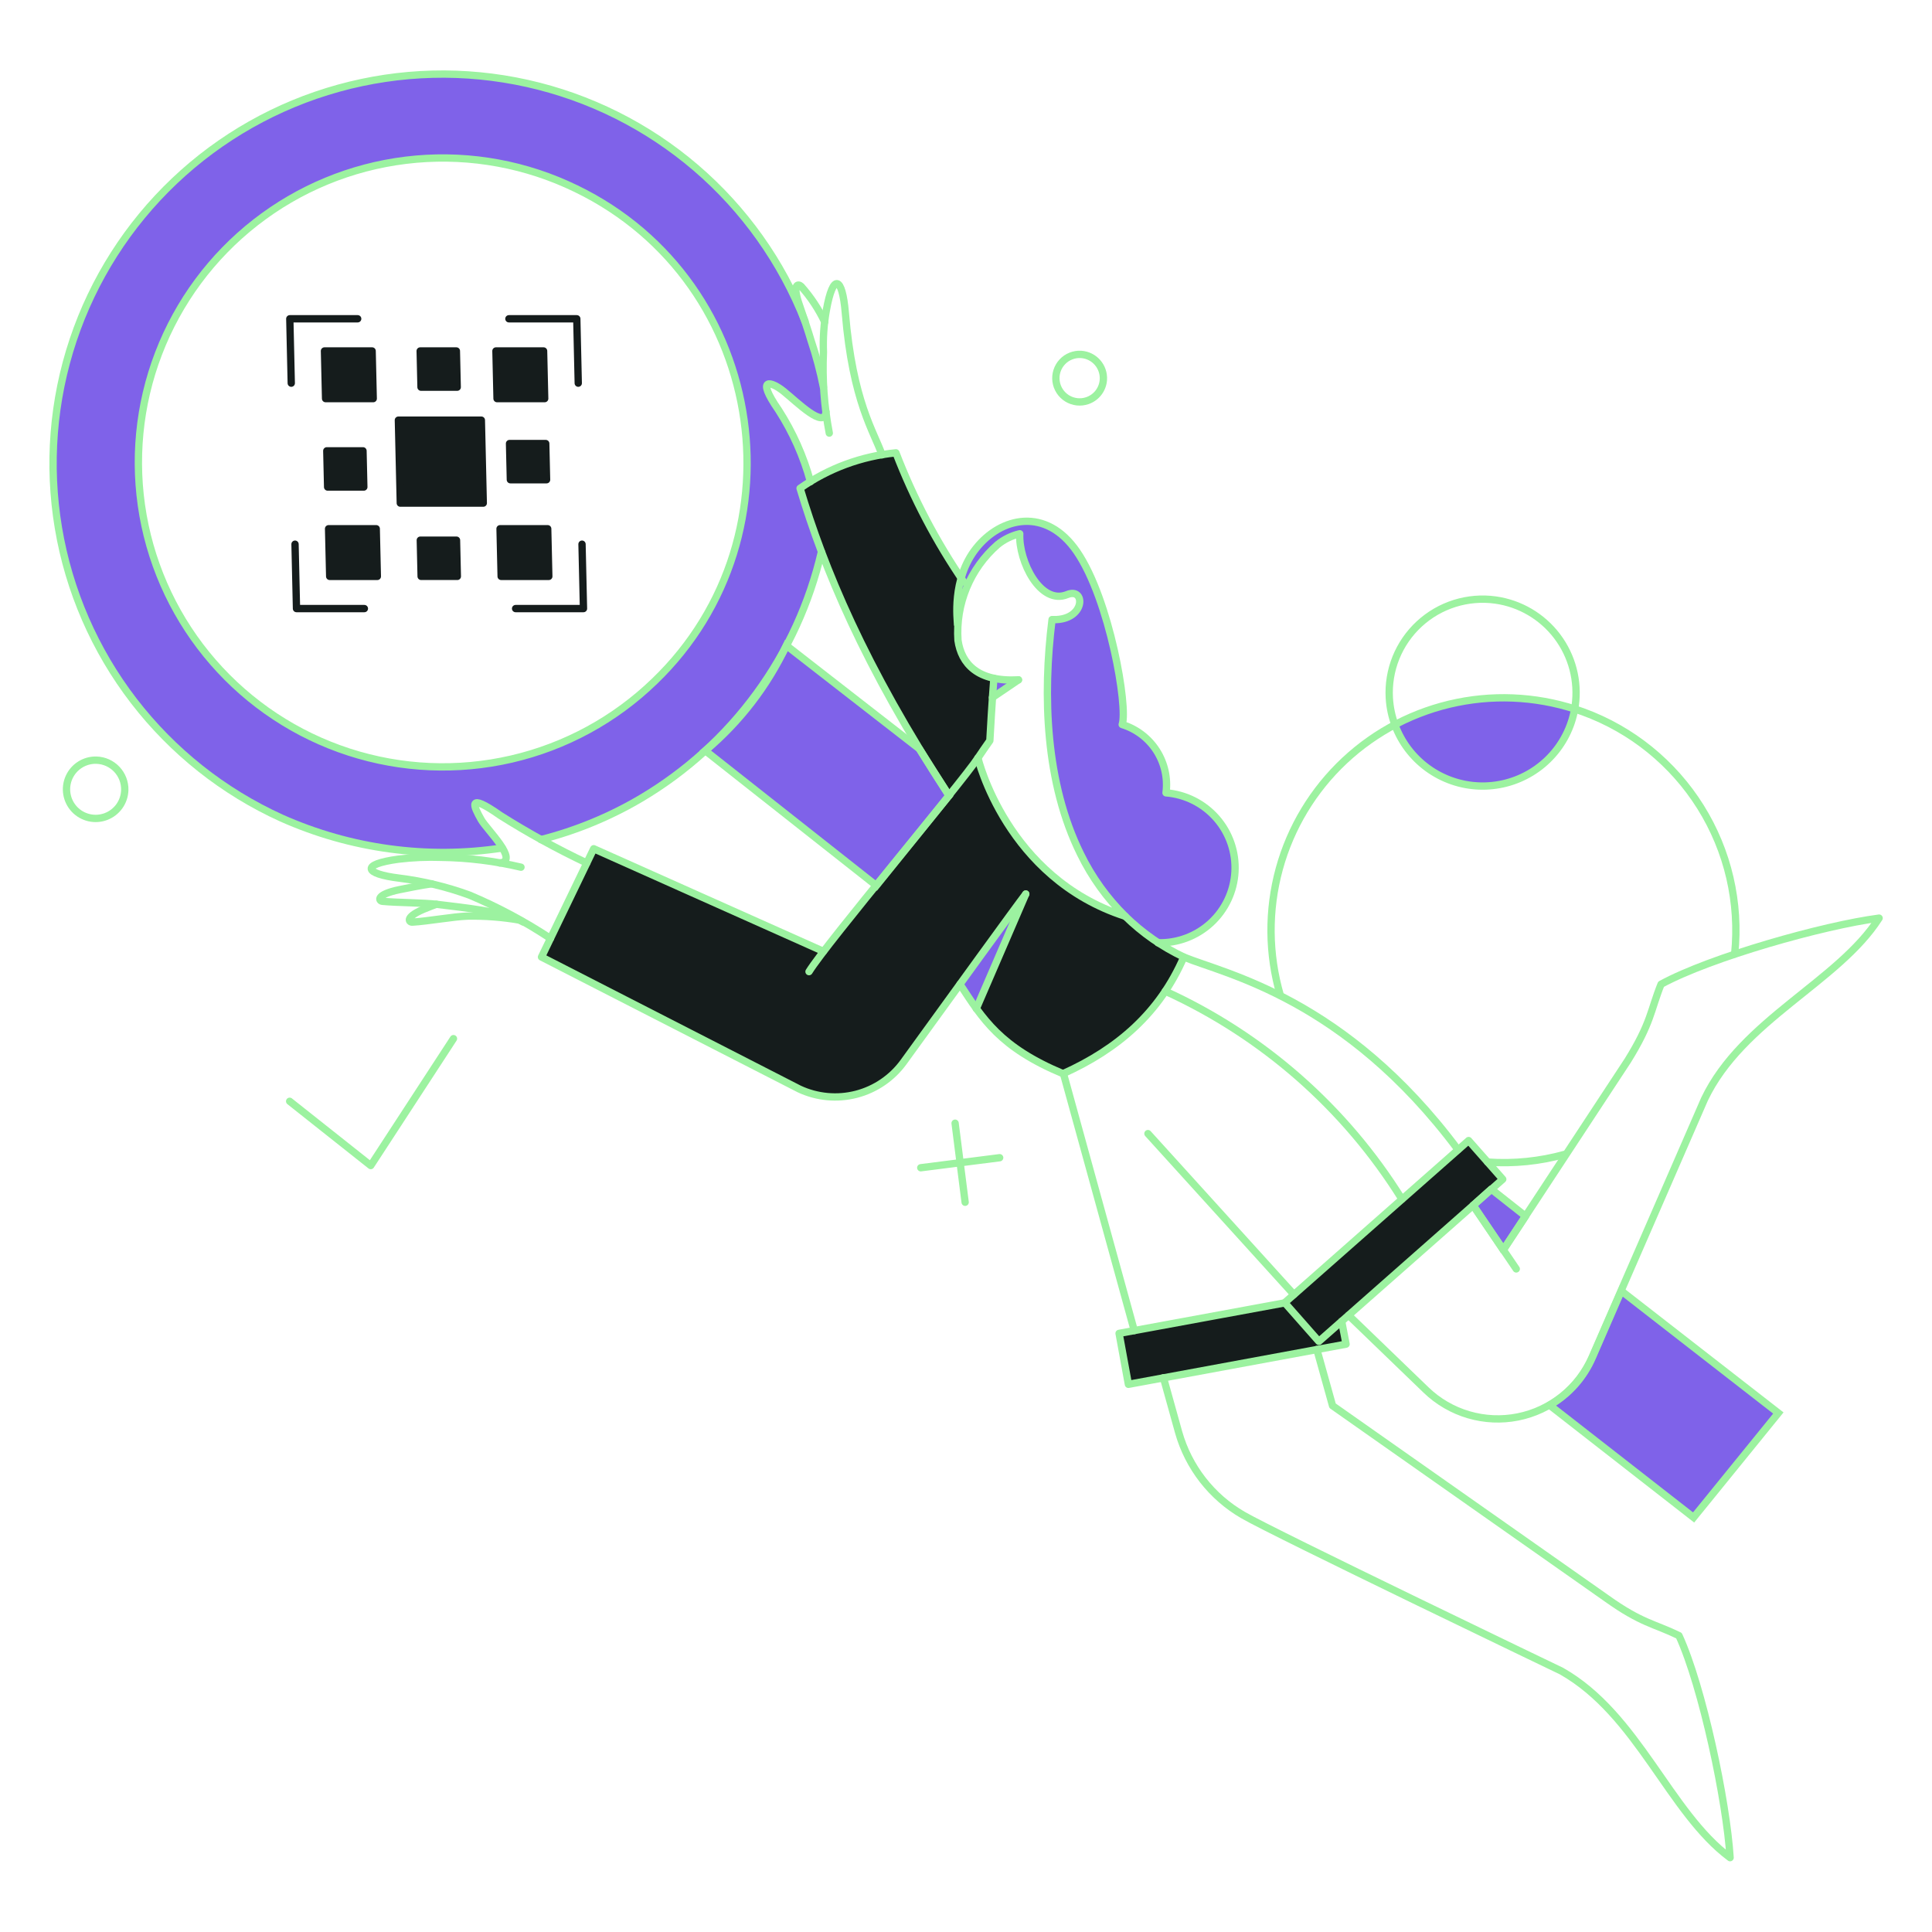 <svg width="264" height="264" viewBox="0 0 264 264" fill="none" xmlns="http://www.w3.org/2000/svg">
<path d="M153.767 125.208C137.524 119.969 133.63 103.574 133.63 103.574C134.176 102.795 134.708 102.007 135.227 101.21L135.753 92.752C127.268 90.406 132.084 80.075 132.084 80.075C128.194 74.388 124.946 68.287 122.402 61.884C117.691 62.343 113.179 64.01 109.301 66.724C112.544 77.55 118.02 90.917 129.659 108.725C124.651 114.977 116.476 124.862 112.538 130.002L81.148 115.949L73.993 130.748L109.226 148.789C111.66 149.928 114.414 150.182 117.015 149.507C119.615 148.833 121.9 147.273 123.474 145.096L131.185 134.465C134.279 139.207 136.65 143.099 145.238 146.693C154.374 142.582 158.33 137.603 161.757 130.748C158.792 129.38 156.088 127.506 153.767 125.208Z" fill="#151C1C"/>
<path d="M154.191 189.163L152.918 182.201L182.662 176.712L183.934 183.673L154.191 189.163Z" fill="#151C1C"/>
<path d="M180.218 183.299L175.551 178.009L200.679 155.851L205.344 161.14L180.218 183.299Z" fill="#151C1C"/>
<path fill-rule="evenodd" clip-rule="evenodd" d="M54.062 10.513C63.644 9.341 73.365 10.8 82.181 14.733C99.145 22.29 109.566 37.029 112.675 53.13C112.675 53.13 112.751 55.3 112.915 56.972C111.879 57.597 109.839 55.859 108.057 54.34C106.449 52.97 105.05 51.779 104.788 52.663C104.536 53.512 105.142 54.423 106.106 55.867C107.4 57.806 109.335 60.706 110.698 65.714L109.385 66.782C109.783 68.374 110.724 71.05 111.831 74.202L112.286 75.499C110.082 85.029 105.203 94.104 97.493 101.526C90.908 107.896 82.79 112.456 73.924 114.765C73.727 114.818 72.385 113.946 70.789 112.91C68.608 111.491 65.952 109.767 65.098 109.672C63.744 109.521 66.946 113.652 68.329 115.438C68.455 115.598 68.566 115.74 68.655 115.858C61.678 116.948 54.553 116.638 47.697 114.946C40.841 113.253 34.391 110.212 28.723 106C23.055 101.788 18.282 96.489 14.683 90.413C11.085 84.337 8.733 77.604 7.764 70.609C6.795 63.614 7.229 56.496 9.04 49.671C10.851 42.845 14.004 36.449 18.314 30.854C22.624 25.26 28.005 20.58 34.142 17.088C40.28 13.595 47.051 11.36 54.062 10.513ZM55.462 21.896C62.958 20.979 70.563 22.12 77.46 25.197C104.637 37.304 110.341 72.973 89.438 93.093C84.695 97.681 78.93 101.075 72.617 102.995C66.304 104.915 59.624 105.306 53.131 104.135C46.637 102.965 40.514 100.266 35.269 96.263C30.024 92.259 25.806 87.065 22.964 81.11C20.122 75.155 18.738 68.609 18.925 62.013C19.112 55.417 20.865 48.96 24.04 43.176C27.214 37.391 31.719 32.445 37.183 28.745C42.647 25.044 48.912 22.697 55.462 21.896Z" fill="#7F62E9"/>
<path d="M205.419 170.798L208.463 166.181L203.772 162.488L201.303 164.709L205.419 170.798Z" fill="#7F62E9"/>
<path d="M221.54 176.393L217.6 185.455C216.411 188.216 214.363 190.519 211.76 192.022L231.424 207.354L243.003 193.081L221.54 176.393Z" fill="#7F62E9"/>
<path d="M200.804 107.317C204.081 107.775 207.407 106.944 210.083 104.998C212.759 103.052 214.576 100.144 215.151 96.886C211.113 95.587 206.855 95.11 202.63 95.483C198.404 95.856 194.296 97.071 190.547 99.057C191.354 101.231 192.732 103.146 194.538 104.6C196.343 106.054 198.508 106.993 200.804 107.317Z" fill="#7F62E9"/>
<path d="M125.62 102.326L107.454 88.203C104.842 93.739 101.063 98.644 96.376 102.58L119.754 121.02L129.686 108.719L125.62 102.326Z" fill="#7F62E9"/>
<path d="M140.192 122.189L131.212 134.566C131.844 135.727 132.579 136.829 133.408 137.859L140.192 122.189Z" fill="#7F62E9"/>
<path d="M135.602 95.339L139.169 92.82C138.038 92.894 136.903 92.869 135.776 92.745L135.602 95.339Z" fill="#7F62E9"/>
<path d="M159.33 108.34C159.593 106.328 159.136 104.288 158.041 102.581C156.945 100.873 155.281 99.607 153.343 99.007C153.591 98.295 153.667 97.534 153.567 96.786C151.92 84.76 149.425 77.348 145.307 73.107C142.512 70.186 136.799 70.662 133.405 74.927C130.035 79.2 130.882 84.836 130.86 85.303C131.202 81.105 133.161 77.204 136.325 74.423C137.21 73.696 138.252 73.184 139.368 72.926C139.193 76.72 142.213 82.733 145.856 81.236C148.293 80.241 148.586 84.65 143.785 84.65C142.487 95.055 142.887 106.978 147.678 116.691L148.452 118.162C150.806 122.451 154.173 126.1 158.259 128.793C160.972 128.934 163.631 127.992 165.65 126.174C167.669 124.356 168.883 121.81 169.026 119.097C169.167 116.384 168.225 113.726 166.407 111.707C164.589 109.688 162.044 108.474 159.33 108.331V108.34Z" fill="#7F62E9"/>
<path d="M205.419 170.798L208.463 166.181L203.772 162.488L201.303 164.709L205.419 170.798Z" stroke="#9CF2A0" stroke-linejoin="round"/>
<path d="M221.54 176.393L217.6 185.455C216.411 188.216 214.363 190.519 211.76 192.022L231.424 207.354L243.003 193.081L221.54 176.393Z" stroke="#9CF2A0"/>
<path d="M125.62 102.326L107.454 88.203C104.842 93.739 101.063 98.644 96.376 102.58L119.754 121.02L129.686 108.718L125.62 102.326Z" stroke="#9CF2A0"/>
<path d="M131.709 79.544C127.94 74.035 124.825 68.106 122.426 61.877C117.714 62.335 113.201 64.004 109.326 66.724C112.57 77.553 118.034 90.904 129.683 108.72" stroke="#9CF2A0" stroke-linecap="round" stroke-linejoin="round"/>
<path d="M113.318 59.182C112.619 55.542 112.351 51.832 112.52 48.129C112.445 46.215 112.577 44.299 112.914 42.414C113.833 37.243 115.093 37.748 115.509 42.739C116.527 54.964 119.449 59.008 120.524 62.152" stroke="#9CF2A0" stroke-linecap="round" stroke-linejoin="round"/>
<path d="M112.693 43.986C111.856 42.222 110.772 40.585 109.474 39.127C109.08 38.748 108.161 38.71 109.299 41.872C109.544 42.547 110.519 45.465 110.821 46.513C111.522 48.604 112.089 50.738 112.518 52.9" stroke="#9CF2A0" stroke-linecap="round" stroke-linejoin="round"/>
<path d="M112.869 56.263C112.695 58.733 108.879 54.912 107.08 53.468C105.46 52.167 103.14 51.341 106.406 56.063C108.342 59.075 109.806 62.366 110.748 65.82" stroke="#9CF2A0" stroke-linecap="round" stroke-linejoin="round"/>
<path d="M207.191 173.393L201.303 164.709" stroke="#9CF2A0" stroke-linecap="round" stroke-linejoin="round"/>
<path d="M135.809 92.681C135.809 92.681 135.533 96.138 135.259 101.203C134.708 101.984 134.167 102.772 133.637 103.567" stroke="#9CF2A0" stroke-linecap="round" stroke-linejoin="round"/>
<path d="M139.17 92.894L135.612 95.309" stroke="#9CF2A0" stroke-linecap="round" stroke-linejoin="round"/>
<path d="M176.799 176.887L156.861 154.903" stroke="#9CF2A0" stroke-linecap="round" stroke-linejoin="round"/>
<path d="M140.167 122.164L133.405 137.834" stroke="#9CF2A0" stroke-linecap="round" stroke-linejoin="round"/>
<path d="M191.57 163.86C183.824 151.41 172.574 141.523 159.232 135.44" stroke="#9CF2A0" stroke-linecap="round" stroke-linejoin="round"/>
<path d="M154.994 181.818L145.308 146.668" stroke="#9CF2A0" stroke-linecap="round" stroke-linejoin="round"/>
<path d="M183.335 180.554L183.934 183.673L154.191 189.163L152.918 182.201L175.551 178.034" stroke="#9CF2A0" stroke-linecap="round" stroke-linejoin="round"/>
<path d="M158.234 128.827C160.907 128.898 163.502 127.922 165.467 126.109C167.432 124.295 168.612 121.786 168.755 119.116C168.897 116.446 167.993 113.825 166.232 111.812C164.472 109.799 161.996 108.552 159.331 108.338C159.593 106.326 159.136 104.286 158.041 102.578C156.945 100.87 155.281 99.605 153.343 99.005C154.151 96.663 151.653 81.946 147.154 75.376C142.933 69.211 136.763 70.655 133.381 74.925C129.999 79.195 130.857 84.832 130.835 85.301" stroke="#9CF2A0" stroke-linecap="round" stroke-linejoin="round"/>
<path d="M205.419 170.798L222.413 144.946C225.656 139.73 225.531 138.083 226.978 134.491C233.766 130.798 249.162 126.456 256.773 125.458C251.183 134.192 238.083 139.356 232.918 150.186L217.572 185.42C216.665 187.507 215.266 189.343 213.495 190.771C211.724 192.199 209.633 193.177 207.401 193.621C205.169 194.064 202.863 193.961 200.68 193.319C198.497 192.678 196.501 191.517 194.864 189.937L184.284 179.731" stroke="#9CF2A0" stroke-linecap="round" stroke-linejoin="round"/>
<path d="M180.218 183.299L175.551 178.009L200.679 155.851L205.344 161.14L180.218 183.299Z" stroke="#9CF2A0" stroke-linecap="round" stroke-linejoin="round"/>
<path d="M68.3 117.921C71.02 117.647 66.498 113.334 65.755 112.011C64.75 110.218 63.685 108.142 68.375 111.437C72.175 113.835 76.116 116.002 80.177 117.924" stroke="#9CF2A0" stroke-linecap="round" stroke-linejoin="round"/>
<path d="M158.982 188.264L161.052 195.701C162.403 200.479 165.563 204.543 169.861 207.029C174.154 209.524 213.355 228.339 213.355 228.339C223.811 234.249 228.076 247.652 236.411 253.841C235.937 246.18 232.643 230.51 229.424 223.502C225.989 221.834 224.318 221.827 219.543 218.412L182.088 192.086L179.943 184.4" stroke="#9CF2A0" stroke-linecap="round" stroke-linejoin="round"/>
<path d="M140.167 122.164C138.746 124.01 130.223 135.803 123.474 145.121C121.898 147.295 119.613 148.853 117.013 149.527C114.413 150.2 111.66 149.947 109.226 148.811L73.993 130.773L81.128 115.976L112.519 129.999" stroke="#9CF2A0" stroke-linecap="round" stroke-linejoin="round"/>
<path d="M153.767 125.208C156.104 127.498 158.807 129.38 161.764 130.778C158.455 138.396 152.791 143.328 145.258 146.718C136.646 143.113 134.288 139.256 131.179 134.494" stroke="#9CF2A0" stroke-linecap="round" stroke-linejoin="round"/>
<path d="M199.232 157.099C183.773 136.379 167.392 133.099 161.764 130.778" stroke="#9CF2A0" stroke-linecap="round" stroke-linejoin="round"/>
<path d="M133.63 103.574C133.63 103.574 137.523 119.968 153.767 125.208C151.262 122.738 149.195 119.861 147.653 116.699C142.85 106.999 142.463 95.064 143.76 84.66H144.409C148.349 84.435 148.276 80.24 145.832 81.245C142.187 82.738 139.17 76.728 139.345 72.936C138.229 73.196 137.188 73.708 136.3 74.432C134.455 76.048 133.008 78.068 132.072 80.335C131.136 82.602 130.736 85.055 130.904 87.502C131.368 90.674 133.553 93.209 139.17 92.899" stroke="#9CF2A0" stroke-linecap="round" stroke-linejoin="round"/>
<path d="M133.63 103.574C131.284 107.12 112.994 128.802 110.548 132.77" stroke="#9CF2A0" stroke-linecap="round" stroke-linejoin="round"/>
<path d="M58.995 120.766C57.797 120.916 55.328 121.416 54.603 121.565C51.31 122.243 51.734 123.112 52.258 123.162C54.378 123.363 57.822 123.338 59.793 123.586C62.963 123.987 69.076 124.559 71.472 125.982" stroke="#9CF2A0" stroke-linecap="round" stroke-linejoin="round"/>
<path d="M59.618 123.561C59.093 123.761 58.62 123.936 58.396 124.035C55.251 125.233 55.827 126.038 56.349 126.006C58.472 125.881 61.866 125.258 63.861 125.182C66.26 125.137 68.658 125.321 71.023 125.731" stroke="#9CF2A0" stroke-linecap="round" stroke-linejoin="round"/>
<path d="M150.772 51.872C150.734 52.514 150.505 53.13 150.116 53.642C149.727 54.154 149.194 54.538 148.585 54.747C148.131 54.903 147.648 54.957 147.17 54.904C146.692 54.85 146.232 54.692 145.823 54.44C145.414 54.188 145.066 53.848 144.804 53.445C144.542 53.042 144.372 52.586 144.308 52.11C144.243 51.634 144.285 51.149 144.43 50.691C144.575 50.233 144.82 49.813 145.147 49.461C145.474 49.108 145.875 48.833 146.322 48.655C146.768 48.476 147.248 48.399 147.728 48.428C148.587 48.485 149.389 48.878 149.959 49.523C150.529 50.168 150.822 51.012 150.772 51.872Z" stroke="#9CF2A0" stroke-linecap="round" stroke-linejoin="round"/>
<path d="M237.035 130.374C237.76 123.342 236.12 116.27 232.372 110.276C228.625 104.282 222.986 99.709 216.347 97.281C210.829 95.265 204.861 94.818 199.105 95.99C193.349 97.162 188.031 99.908 183.742 103.921C179.452 107.935 176.36 113.059 174.808 118.724C173.257 124.39 173.307 130.375 174.952 136.013" stroke="#9CF2A0" stroke-linecap="round" stroke-linejoin="round"/>
<path d="M203.273 158.793C206.844 159.047 210.431 158.683 213.879 157.72" stroke="#9CF2A0" stroke-linecap="round" stroke-linejoin="round"/>
<path d="M204.346 81.99C202.476 81.732 200.572 81.892 198.771 82.457C196.97 83.023 195.317 83.981 193.931 85.263C192.544 86.544 191.459 88.116 190.752 89.867C190.046 91.618 189.737 93.503 189.846 95.388C189.995 97.908 190.887 100.328 192.41 102.342C193.933 104.356 196.018 105.874 198.403 106.703C200.788 107.533 203.365 107.637 205.809 107.002C208.253 106.368 210.454 105.024 212.135 103.139C213.815 101.254 214.898 98.913 215.247 96.412C215.71 93.055 214.823 89.65 212.779 86.947C210.735 84.243 207.703 82.46 204.346 81.99Z" stroke="#9CF2A0" stroke-linecap="round" stroke-linejoin="round"/>
<path d="M110.001 43.911C106.818 35.795 101.691 28.585 95.069 22.915C88.446 17.245 80.532 13.289 72.023 11.395C63.513 9.5 54.668 9.726 46.266 12.052C37.864 14.377 30.162 18.732 23.838 24.732C17.513 30.732 12.76 38.194 9.996 46.462C7.231 54.73 6.541 63.551 7.985 72.149C9.429 80.746 12.964 88.857 18.277 95.768C23.591 102.68 30.522 108.179 38.46 111.784C47.918 116.003 58.388 117.424 68.629 115.876" stroke="#9CF2A0" stroke-linecap="round" stroke-linejoin="round"/>
<path d="M112.247 75.401C110.63 82.392 107.611 88.983 103.373 94.773C99.135 100.563 93.766 105.434 87.591 109.089C83.325 111.608 78.721 113.507 73.919 114.729" stroke="#9CF2A0" stroke-linecap="round" stroke-linejoin="round"/>
<path d="M77.46 25.197C70.563 22.12 62.959 20.979 55.462 21.896C47.966 22.812 40.861 25.752 34.908 30.4C28.956 35.047 24.381 41.228 21.674 48.278C18.966 55.328 18.229 62.982 19.541 70.419C20.854 77.857 24.165 84.796 29.121 90.495C34.078 96.193 40.491 100.434 47.675 102.765C54.858 105.095 62.541 105.426 69.898 103.722C77.255 102.018 84.01 98.344 89.438 93.093C110.341 72.973 104.637 37.304 77.46 25.197Z" stroke="#9CF2A0" stroke-linecap="round" stroke-linejoin="round"/>
<path d="M39.581 150.486L50.661 159.269L61.965 141.927" stroke="#9CF2A0" stroke-linecap="round" stroke-linejoin="round"/>
<path d="M136.6 158.197L125.819 159.568" stroke="#9CF2A0" stroke-linecap="round" stroke-linejoin="round"/>
<path d="M131.883 164.285L130.511 153.48" stroke="#9CF2A0" stroke-linecap="round" stroke-linejoin="round"/>
<path d="M75.214 128.228C71.72 125.92 68.02 123.942 64.161 122.317C61.062 121.185 57.846 120.406 54.573 119.997C49.757 119.406 49.206 118.109 54.448 117.401C56.377 117.168 58.321 117.084 60.262 117.152C63.944 117.199 67.61 117.651 71.192 118.499" stroke="#9CF2A0" stroke-linecap="round" stroke-linejoin="round"/>
<path d="M17.05 107.965C17.028 108.753 16.773 109.516 16.317 110.158C15.861 110.8 15.225 111.293 14.489 111.574C13.753 111.855 12.95 111.911 12.182 111.736C11.415 111.56 10.716 111.161 10.175 110.589C9.634 110.016 9.275 109.296 9.143 108.52C9.011 107.743 9.113 106.945 9.435 106.226C9.756 105.507 10.284 104.9 10.951 104.481C11.618 104.062 12.395 103.85 13.182 103.873C14.236 103.905 15.235 104.354 15.96 105.121C16.685 105.888 17.077 106.91 17.05 107.965Z" stroke="#9CF2A0" stroke-linecap="round" stroke-linejoin="round"/>
<path d="M48.876 43.56H39.6L39.8 52.359" stroke="#151C1C" stroke-linecap="round" stroke-linejoin="round"/>
<path d="M69.54 43.56H78.816L79.016 52.359" stroke="#151C1C" stroke-linecap="round" stroke-linejoin="round"/>
<path d="M49.79 83.16H40.514L40.315 74.361" stroke="#151C1C" stroke-linecap="round" stroke-linejoin="round"/>
<path d="M70.455 83.16H79.73L79.53 74.361" stroke="#151C1C" stroke-linecap="round" stroke-linejoin="round"/>
<path fill-rule="evenodd" clip-rule="evenodd" d="M54.438 57.412H65.775L66.037 68.749H54.7L54.438 57.412Z" fill="#151C1C"/>
<path fill-rule="evenodd" clip-rule="evenodd" d="M44.655 61.605H49.601L49.715 66.552H44.769L44.655 61.605Z" fill="#151C1C"/>
<path fill-rule="evenodd" clip-rule="evenodd" d="M57.416 47.959H62.362L62.476 52.906H57.53L57.416 47.959Z" fill="#151C1C"/>
<path fill-rule="evenodd" clip-rule="evenodd" d="M69.625 60.607H74.572L74.686 65.553H69.74L69.625 60.607Z" fill="#151C1C"/>
<path fill-rule="evenodd" clip-rule="evenodd" d="M57.434 73.814H62.38L62.493 78.76H57.547L57.434 73.814Z" fill="#151C1C"/>
<path fill-rule="evenodd" clip-rule="evenodd" d="M44.339 47.958H50.85L51 54.469H44.49L44.339 47.958Z" fill="#151C1C"/>
<path fill-rule="evenodd" clip-rule="evenodd" d="M44.9 72.25H51.411L51.562 78.761H45.051L44.9 72.25Z" fill="#151C1C"/>
<path fill-rule="evenodd" clip-rule="evenodd" d="M67.769 47.958H74.279L74.43 54.469H67.919L67.769 47.958Z" fill="#151C1C"/>
<path fill-rule="evenodd" clip-rule="evenodd" d="M68.33 72.25H74.841L74.991 78.761H68.48L68.33 72.25Z" fill="#151C1C"/>
<path d="M54.438 57.412H65.775L66.037 68.749H54.7L54.438 57.412Z" fill="#151C1C" stroke="#151C1C" stroke-linecap="round" stroke-linejoin="round"/>
<path d="M44.655 61.605H49.601L49.715 66.552H44.769L44.655 61.605Z" fill="#151C1C" stroke="#151C1C" stroke-linecap="round" stroke-linejoin="round"/>
<path d="M57.416 47.959H62.362L62.476 52.906H57.53L57.416 47.959Z" fill="#151C1C" stroke="#151C1C" stroke-linecap="round" stroke-linejoin="round"/>
<path d="M69.625 60.607H74.572L74.686 65.553H69.74L69.625 60.607Z" fill="#151C1C" stroke="#151C1C" stroke-linecap="round" stroke-linejoin="round"/>
<path d="M57.434 73.814H62.38L62.493 78.76H57.547L57.434 73.814Z" fill="#151C1C" stroke="#151C1C" stroke-linecap="round" stroke-linejoin="round"/>
<path d="M44.339 47.958H50.85L51 54.469H44.49L44.339 47.958Z" fill="#151C1C" stroke="#151C1C" stroke-linecap="round" stroke-linejoin="round"/>
<path d="M44.9 72.25H51.411L51.562 78.761H45.051L44.9 72.25Z" fill="#151C1C" stroke="#151C1C" stroke-linecap="round" stroke-linejoin="round"/>
<path d="M67.769 47.958H74.279L74.43 54.469H67.919L67.769 47.958Z" fill="#151C1C" stroke="#151C1C" stroke-linecap="round" stroke-linejoin="round"/>
<path d="M68.33 72.25H74.841L74.991 78.761H68.48L68.33 72.25Z" fill="#151C1C" stroke="#151C1C" stroke-linecap="round" stroke-linejoin="round"/>
</svg>
